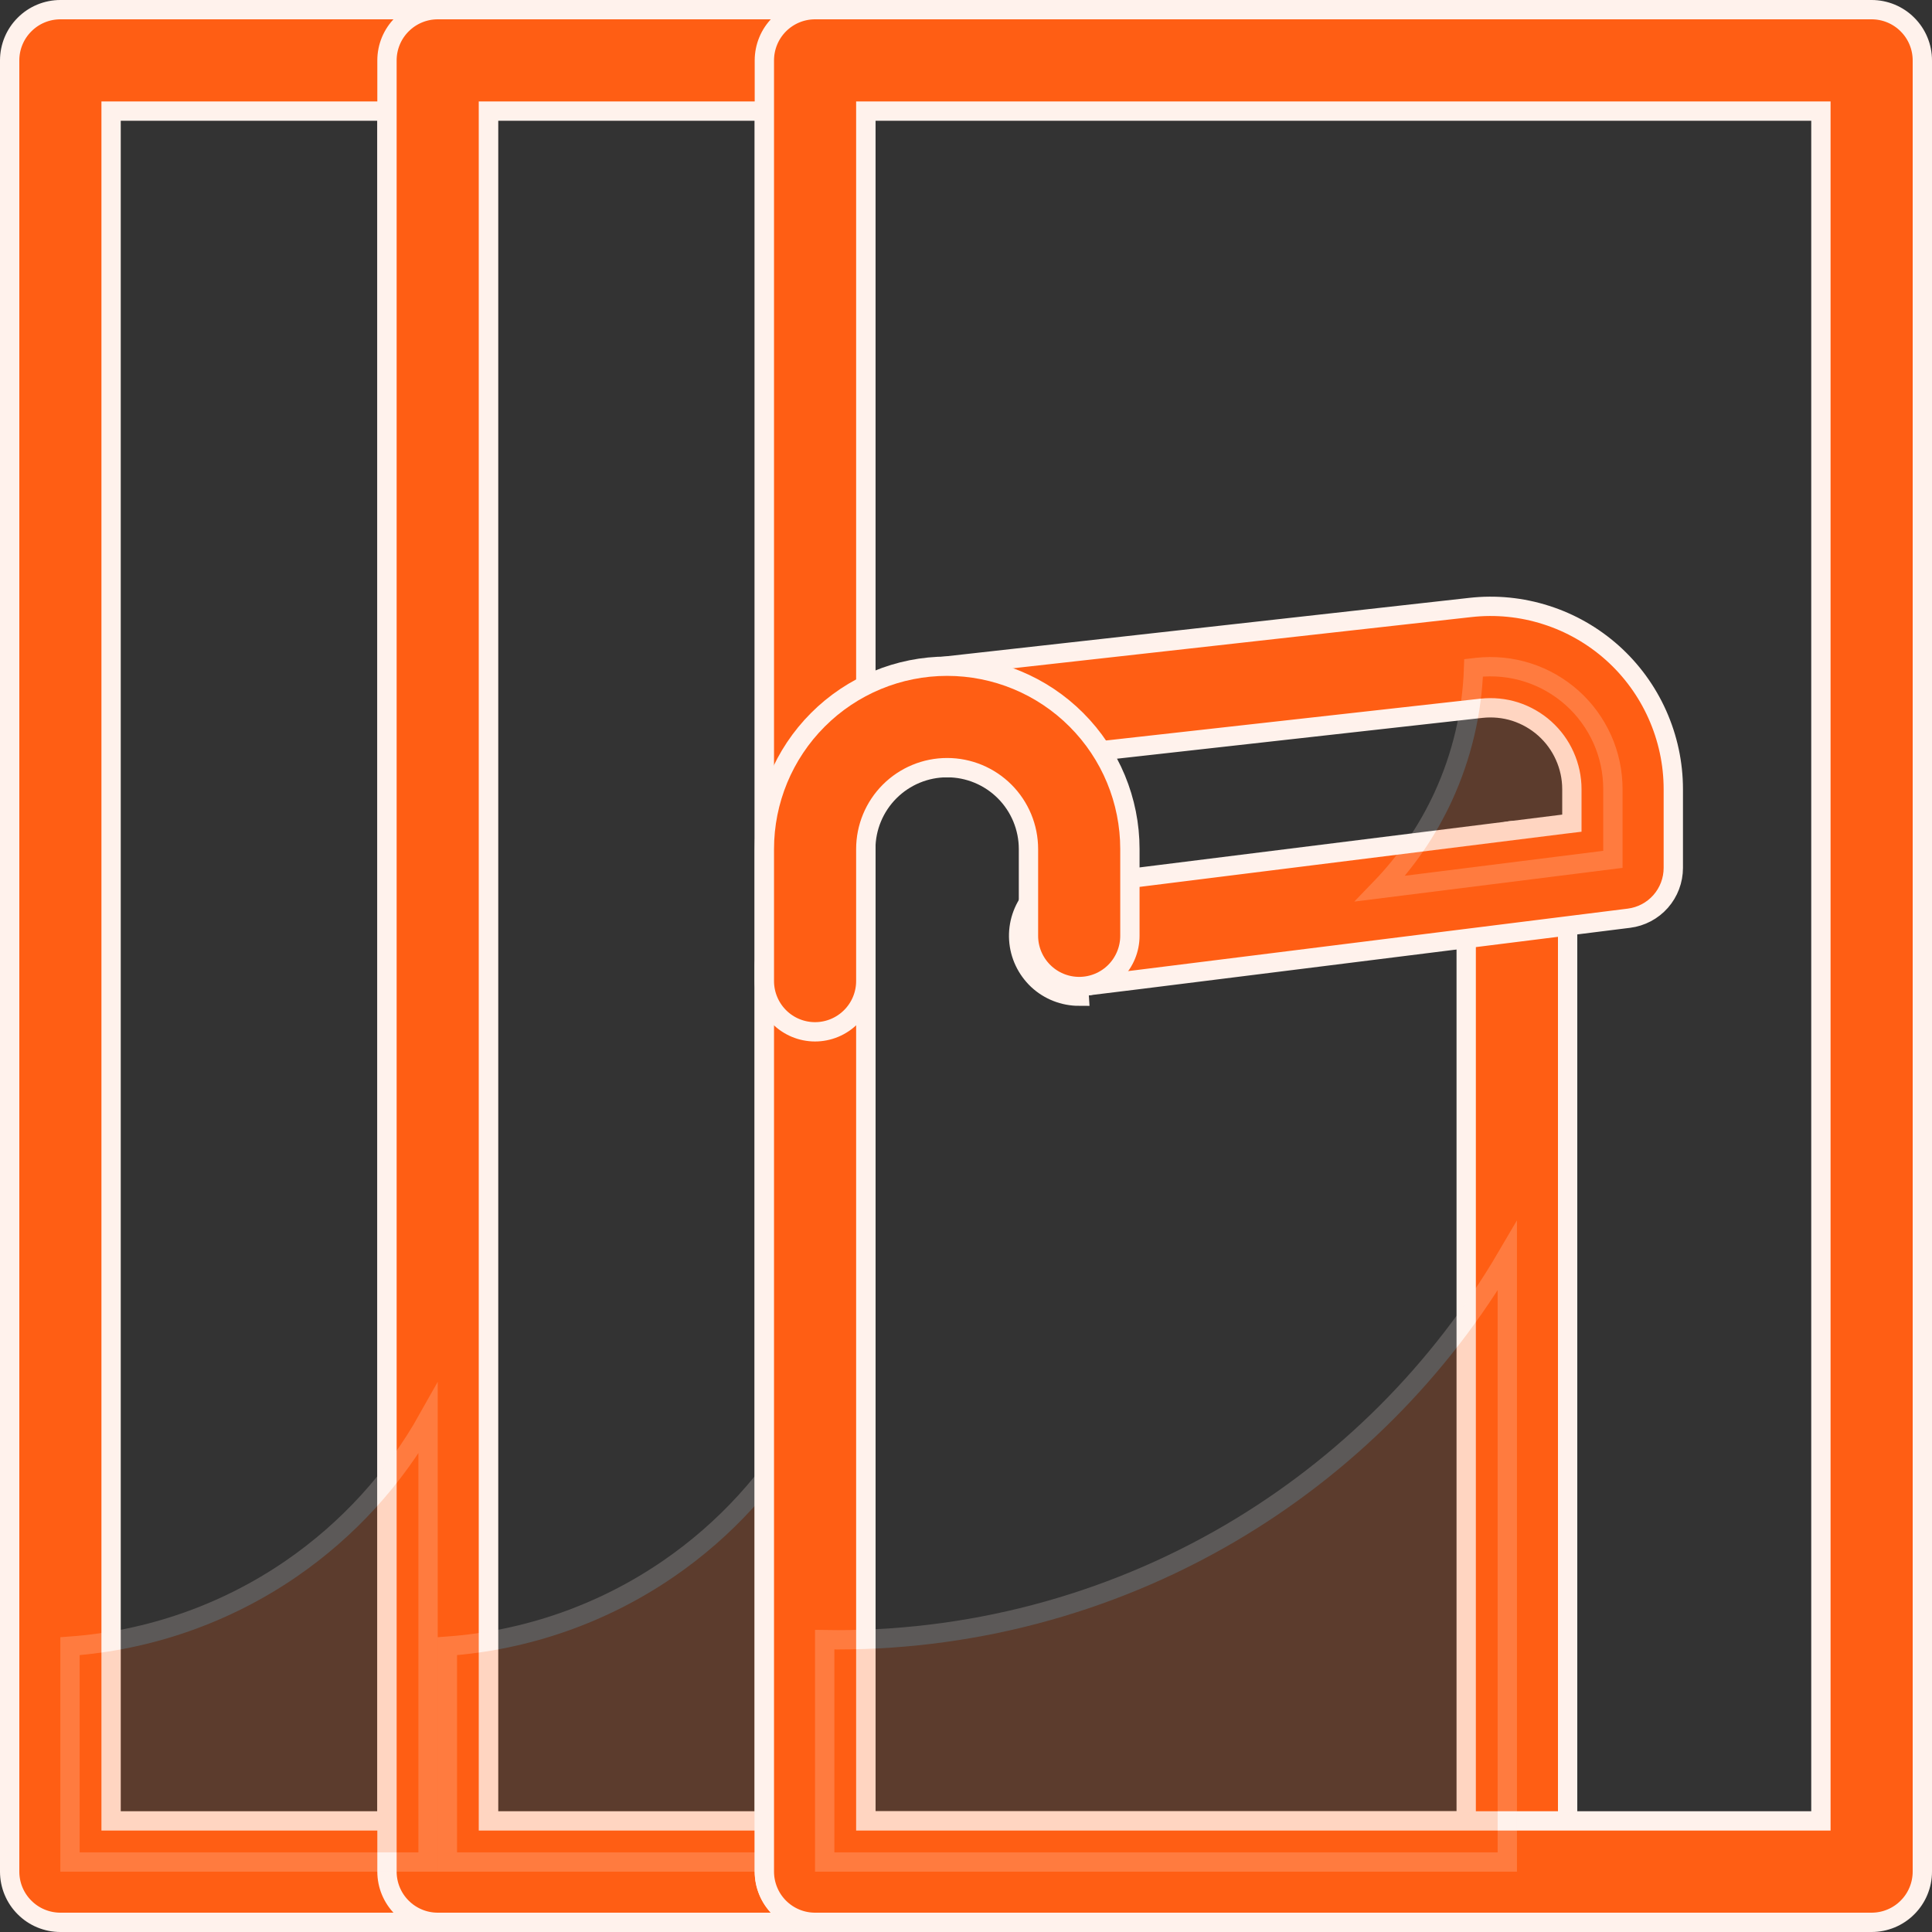 <svg width="30" height="30" viewBox="0 0 30 30" fill="none" xmlns="http://www.w3.org/2000/svg">
<rect x="0" y="0" width="30" height="30" fill="#333333" stroke="none"/>
<path d="M1.725 28.125V28.275H1.875H5.859H6.009V28.125V1.875V1.725H5.859H1.875H1.725V1.875V28.125ZM6.797 29.85H0.938C0.729 29.85 0.528 29.767 0.381 29.619C0.233 29.472 0.15 29.271 0.15 29.062V0.938C0.15 0.729 0.233 0.528 0.381 0.381C0.528 0.233 0.729 0.15 0.938 0.15H6.797C7.006 0.15 7.206 0.233 7.354 0.381C7.501 0.528 7.584 0.729 7.584 0.938V29.062C7.584 29.271 7.501 29.472 7.354 29.619C7.206 29.767 7.006 29.85 6.797 29.85Z" fill="#FF5E14" stroke="#FFF2EC" stroke-width="0.3"/>
<path d="M7.584 28.125V28.275H7.734H11.719H11.869V28.125V1.875V1.725H11.719H7.734H7.584V1.875V28.125ZM12.656 29.85H6.797C6.588 29.85 6.388 29.767 6.24 29.619C6.092 29.472 6.009 29.271 6.009 29.062V0.938C6.009 0.729 6.092 0.528 6.24 0.381C6.388 0.233 6.588 0.15 6.797 0.15H12.656C12.865 0.15 13.065 0.233 13.213 0.381C13.361 0.528 13.444 0.729 13.444 0.938V29.062C13.444 29.271 13.361 29.472 13.213 29.619C13.065 29.767 12.865 29.85 12.656 29.85Z" fill="#FF5E14" stroke="#FFF2EC" stroke-width="0.3"/>
<g opacity="0.2">
<path d="M10.379 24.36C11.26 23.755 11.987 22.958 12.506 22.031V28.913H6.947V25.562C8.177 25.473 9.361 25.059 10.379 24.36Z" fill="#FF5E14" stroke="#FFF2EC" stroke-width="0.3"/>
</g>
<g opacity="0.2">
<path d="M4.52 24.36C5.4 23.755 6.127 22.958 6.647 22.031V28.913H1.087V25.562C2.317 25.473 3.502 25.059 4.52 24.36Z" fill="#FF5E14" stroke="#FFF2EC" stroke-width="0.3"/>
</g>
<path d="M13.444 28.125V28.275H13.594H22.617H22.767V28.125V13.682C22.767 13.473 22.85 13.273 22.998 13.125C23.145 12.977 23.346 12.894 23.555 12.894C23.764 12.894 23.964 12.977 24.111 13.125C24.259 13.273 24.342 13.473 24.342 13.682V29.062C24.342 29.271 24.259 29.472 24.111 29.619C23.964 29.767 23.764 29.85 23.555 29.85H12.656C12.447 29.85 12.247 29.767 12.099 29.619C11.952 29.472 11.869 29.271 11.869 29.062V15C11.869 14.791 11.952 14.591 12.099 14.443C12.247 14.296 12.447 14.213 12.656 14.213C12.865 14.213 13.065 14.296 13.213 14.443C13.361 14.591 13.444 14.791 13.444 15V28.125Z" fill="#FF5E14" stroke="#FFF2EC" stroke-width="0.3"/>
<path d="M13.444 28.125V28.275H13.594H28.125H28.275V28.125V1.875V1.725H28.125H13.594H13.444V1.875V28.125ZM29.062 29.85H12.656C12.447 29.85 12.247 29.767 12.099 29.619C11.952 29.472 11.869 29.271 11.869 29.062V0.938C11.869 0.729 11.952 0.528 12.099 0.381C12.247 0.233 12.447 0.15 12.656 0.15H29.062C29.271 0.15 29.472 0.233 29.619 0.381C29.767 0.528 29.85 0.729 29.85 0.938V29.062C29.85 29.271 29.767 29.472 29.619 29.619C29.472 29.767 29.271 29.85 29.062 29.85Z" fill="#FF5E14" stroke="#FFF2EC" stroke-width="0.3"/>
<path d="M16.758 15.319L16.757 15.319C16.556 15.319 16.363 15.243 16.217 15.106C16.07 14.969 15.982 14.781 15.969 14.581C15.956 14.38 16.021 14.183 16.149 14.028C16.277 13.874 16.459 13.774 16.659 13.75L16.659 13.75L24.276 12.798L24.408 12.782V12.649V12.254V12.254C24.408 12.076 24.37 11.9 24.297 11.738C24.225 11.576 24.119 11.431 23.986 11.312C23.854 11.194 23.698 11.105 23.529 11.05C23.359 10.996 23.181 10.979 23.004 10.998L14.794 11.915L14.794 11.915L14.793 11.915C14.69 11.928 14.585 11.92 14.485 11.892C14.385 11.864 14.291 11.816 14.21 11.751C14.128 11.687 14.06 11.607 14.01 11.516C13.959 11.425 13.927 11.325 13.916 11.221C13.904 11.118 13.913 11.013 13.942 10.914C13.971 10.814 14.02 10.72 14.085 10.639C14.15 10.559 14.231 10.491 14.323 10.442C14.414 10.392 14.514 10.361 14.618 10.35L14.618 10.35L14.619 10.35L22.829 9.433C22.829 9.433 22.829 9.433 22.829 9.433C23.226 9.388 23.628 9.428 24.008 9.55C24.389 9.671 24.739 9.872 25.037 10.138C25.334 10.404 25.572 10.73 25.735 11.095C25.898 11.46 25.983 11.854 25.983 12.254V13.477V13.477C25.983 13.668 25.913 13.854 25.786 13.998C25.659 14.142 25.484 14.234 25.294 14.258C22.849 14.564 21.107 14.781 19.866 14.937C18.815 15.068 18.123 15.155 17.665 15.212C16.78 15.322 16.775 15.321 16.765 15.319C16.763 15.319 16.762 15.319 16.758 15.319ZM16.034 13.932C16.186 13.749 16.403 13.63 16.64 13.601L16.758 15.469C16.519 15.469 16.288 15.379 16.114 15.216C15.94 15.052 15.834 14.828 15.819 14.59C15.804 14.351 15.881 14.116 16.034 13.932Z" fill="#FF5E14" stroke="#FFF2EC" stroke-width="0.3"/>
<path d="M12.656 16.022C12.447 16.022 12.247 15.939 12.099 15.791C11.952 15.643 11.869 15.443 11.869 15.234V13.184C11.869 12.431 12.168 11.709 12.7 11.177C13.232 10.644 13.954 10.345 14.707 10.345C15.46 10.345 16.182 10.644 16.714 11.177C17.246 11.709 17.545 12.431 17.545 13.184V14.531C17.545 14.74 17.462 14.94 17.315 15.088C17.167 15.236 16.967 15.319 16.758 15.319C16.549 15.319 16.349 15.236 16.201 15.088C16.053 14.94 15.97 14.74 15.97 14.531V13.184C15.97 12.849 15.837 12.527 15.6 12.29C15.363 12.053 15.042 11.92 14.707 11.92C14.372 11.92 14.051 12.053 13.814 12.29C13.577 12.527 13.444 12.849 13.444 13.184V15.234C13.444 15.443 13.361 15.643 13.213 15.791C13.065 15.939 12.865 16.022 12.656 16.022Z" fill="#FF5E14" stroke="#FFF2EC" stroke-width="0.3"/>
<g opacity="0.2">
<path d="M25.045 12.254V12.254V13.344L21.433 13.798C21.836 13.381 22.166 12.899 22.41 12.37C22.699 11.741 22.86 11.061 22.882 10.37L22.934 10.364C22.934 10.364 22.934 10.364 22.934 10.364C23.199 10.335 23.468 10.361 23.723 10.443C23.978 10.524 24.212 10.659 24.412 10.837C24.611 11.015 24.77 11.234 24.88 11.478C24.989 11.722 25.045 11.986 25.045 12.254Z" fill="#FF5E14" stroke="#FFF2EC" stroke-width="0.3"/>
</g>
<g opacity="0.2">
<path d="M19.099 23.81C20.882 22.765 22.364 21.281 23.405 19.503V28.913H12.806V25.461C15.014 25.498 17.192 24.927 19.099 23.81Z" fill="#FF5E14" stroke="#FFF2EC" stroke-width="0.3"/>
</g>
</svg>
